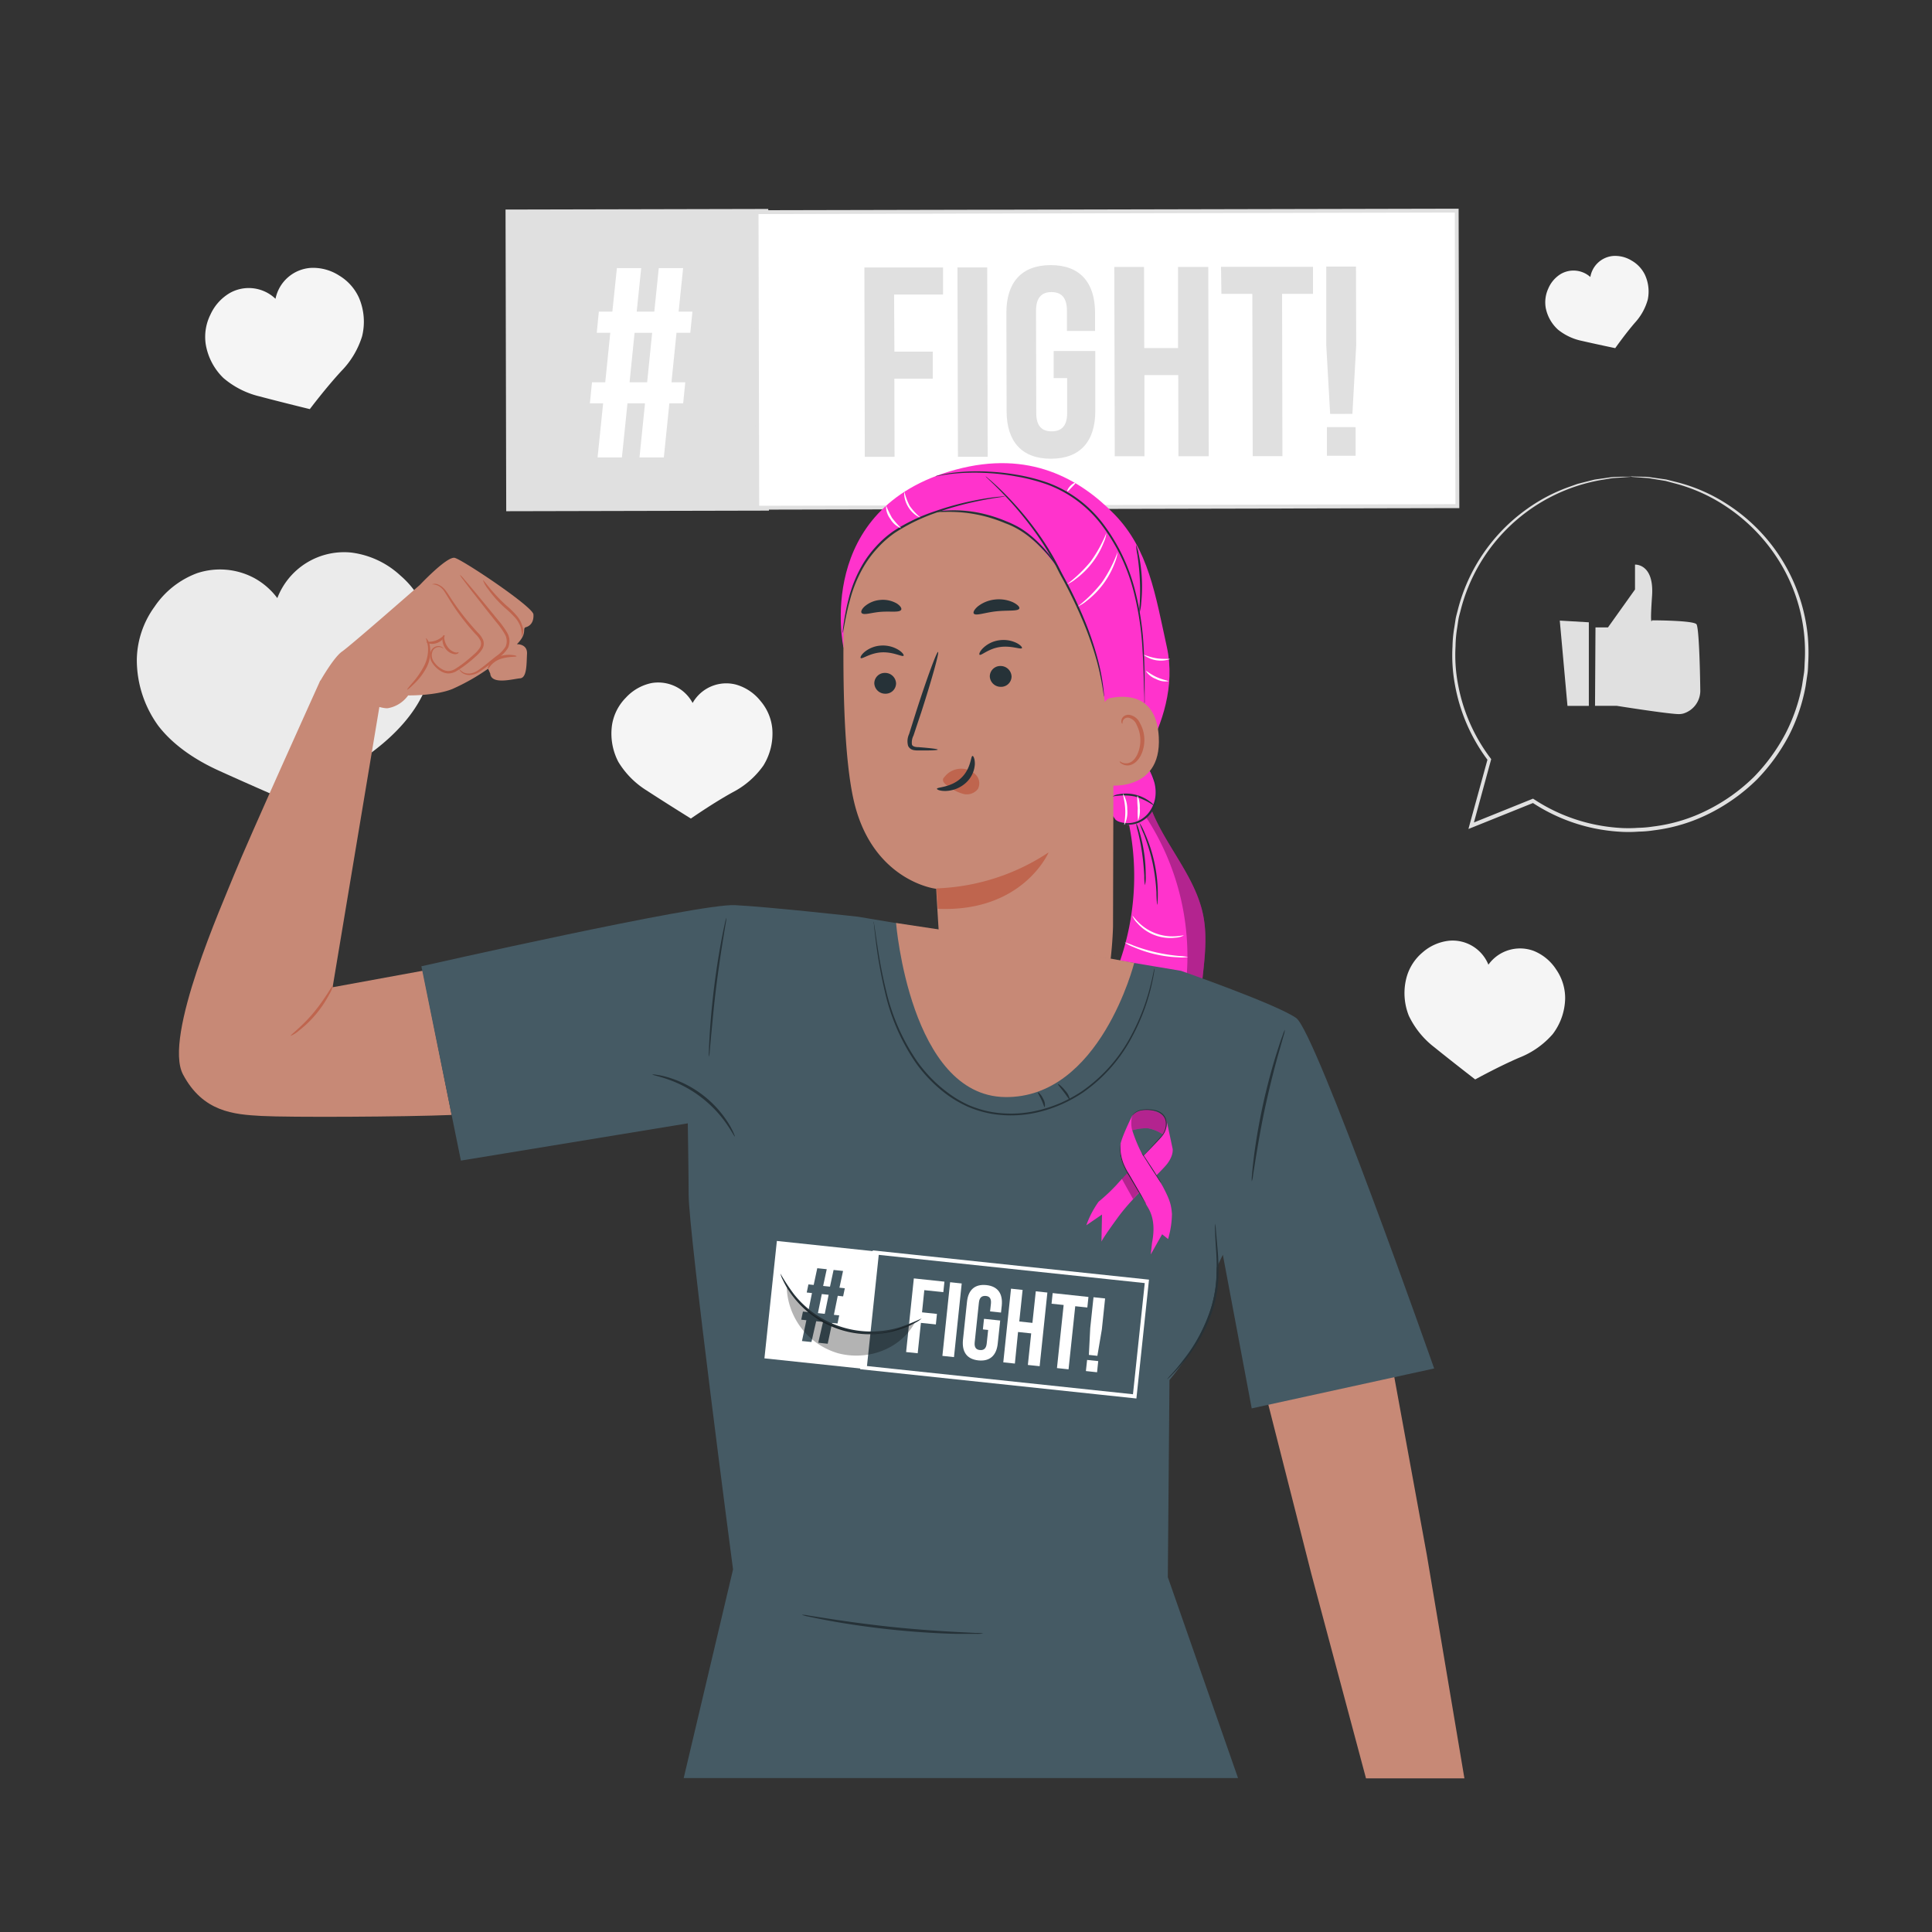 <svg xmlns="http://www.w3.org/2000/svg" viewBox="0 0 500 500"><rect x="0" y="0" width="500" height="500" fill="#333333" stroke="none"/><g id="freepik--background-complete--inject-2"><path d="M412.91,162.38h3.23l7-9.82v-6.44s5-.31,4.41,8.13,0,6.29,0,6.29,10.6,0,11.48,1c.64.67.93,11.19,1,16.9a6.19,6.19,0,0,1-4.38,6.22,4.46,4.46,0,0,1-1.14.15c-2.64,0-16.14-2.15-16.14-2.15h-5.58Z" style="fill:#e0e0e0"></path><polygon points="403.67 160.61 405.66 182.68 411.19 182.68 411.19 161.05 403.67 160.61" style="fill:#e0e0e0"></polygon><path d="M421.91,123.32a4.4,4.4,0,0,1,.8,0l2.32.06c.51,0,1.09,0,1.72.08l2.05.29,2.4.34,2.67.67a43.37,43.37,0,0,1,13,5.65,45.86,45.86,0,0,1,21,34.41,48.52,48.52,0,0,1,.12,6.28c-.07,1.06-.05,2.14-.21,3.21s-.32,2.14-.48,3.23A46.15,46.15,0,0,1,463,190.29a49.32,49.32,0,0,1-8.34,11.48,48.36,48.36,0,0,1-12,8.63A43.84,43.84,0,0,1,428,214.89a28.11,28.11,0,0,1-3.9.33,34.67,34.67,0,0,1-3.95.08,47.28,47.28,0,0,1-7.91-1,46.13,46.13,0,0,1-15.74-6.63l.48.05-16,6.44-.95.38.27-1c1.62-5.88,3.19-11.61,4.71-17.14l.09.42a46,46,0,0,1-8.56-19.59,41.75,41.75,0,0,1-.63-10,32,32,0,0,1,.46-4.82l.36-2.34c.15-.77.38-1.52.56-2.27a45.93,45.93,0,0,1,17.9-26.09,44,44,0,0,1,10.64-5.61l2.4-.86,2.28-.58,2.08-.52c.67-.12,1.32-.19,1.92-.29,1.21-.15,2.28-.36,3.21-.41l2.36-.07,1.44,0a2.49,2.49,0,0,1,.48,0,1.65,1.65,0,0,1-.48.07l-1.44.11-2.34.16c-.92.07-2,.31-3.18.48A45.6,45.6,0,0,0,378,158c-.18.74-.41,1.47-.54,2.23s-.23,1.53-.35,2.31a32,32,0,0,0-.42,4.73,40.61,40.61,0,0,0,.65,9.84,45.16,45.16,0,0,0,8.44,19.16l.14.19-.06.24-4.68,17.15-.68-.61,16-6.45.25-.1.23.15a45.3,45.3,0,0,0,15.39,6.47,46.18,46.18,0,0,0,7.73,1,35.47,35.47,0,0,0,3.86-.07,28.53,28.53,0,0,0,3.82-.33,42.68,42.68,0,0,0,14.32-4.37,47.15,47.15,0,0,0,11.77-8.43,48.38,48.38,0,0,0,8.19-11.21,45.53,45.53,0,0,0,4.31-12.49c.16-1.06.33-2.12.49-3.17s.14-2.1.21-3.14a44.41,44.41,0,0,0-7.46-27.17,46.23,46.23,0,0,0-13.12-13,43.83,43.83,0,0,0-12.76-5.75l-2.65-.71-2.37-.39-2-.33c-.62-.07-1.19-.09-1.7-.13l-2.32-.17A4.12,4.12,0,0,1,421.91,123.32Z" style="fill:#e0e0e0"></path><rect x="130.93" y="54.15" width="67.99" height="78.07" transform="translate(-0.22 0.38) rotate(-0.13)" style="fill:#e0e0e0"></rect><rect x="195.89" y="54.69" width="181.19" height="76.5" transform="translate(-0.22 0.67) rotate(-0.13)" style="fill:#fff"></rect><path d="M195.48,131.9l-.18-77.5h.5L377.49,54l.18,77.5h-.5Zm.82-76.5.18,75.5,180.19-.42L376.5,55Z" style="fill:#e0e0e0"></path><path d="M166.93,104.39h-4.54l-1.44,14h-6.3l1.44-14h-3.43l.55-5.46h3.43l1.3-12.81h-3.5l.54-5.46h3.5l1.17-11.27h6.29l-1.16,11.27h4.55l1.16-11.27,6.3,0-1.16,11.27h3.57l-.55,5.46h-3.57l-1.3,12.81h3.57l-.55,5.46h-3.57l-1.43,14-6.3,0Zm-4-5.45h4.55l1.3-12.81h-4.55Z" style="fill:#fff"></path><path d="M231.47,91l9.93,0,0,7-9.94,0,.05,20.22-7.7,0-.11-49,20.36,0,0,7-12.67,0Z" style="fill:#e0e0e0"></path><path d="M247.79,69.21l7.7,0,.12,49h-7.7Z" style="fill:#e0e0e0"></path><path d="M272.69,90.84l10.77,0,0,15.53c0,7.84-3.89,12.33-11.45,12.35s-11.49-4.46-11.5-12.29l-.06-25.47c0-7.84,3.89-12.33,11.44-12.35s11.49,4.46,11.51,12.29v4.76l-7.28,0V80.41c0-3.5-1.55-4.82-4-4.82s-4,1.34-4,4.84l.06,26.45c0,3.5,1.56,4.75,4,4.75s4-1.27,4-4.77l0-9h-3.5Z" style="fill:#e0e0e0"></path><path d="M296.19,118.08l-7.69,0-.12-49,7.7,0,.05,21,8.74,0,0-21,7.83,0,.12,49-7.84,0-.05-21-8.75,0Z" style="fill:#e0e0e0"></path><path d="M316,69.05l23.8,0v7l-8,0,.09,42-7.69,0-.1-42-8,0Z" style="fill:#e0e0e0"></path><path d="M344.24,107.12l-1-17.7,0-20.43,7.69,0,.05,20.43L350,107.11Zm6.59,3.42,0,7.41-7.42,0,0-7.42Z" style="fill:#e0e0e0"></path><path d="M111.16,161.07a23.78,23.78,0,0,0-7.57-12.15A22.85,22.85,0,0,0,90.89,143a18.5,18.5,0,0,0-19.12,11.79,18.56,18.56,0,0,0-6.14-5.28A18.81,18.81,0,0,0,51,148.34a22.91,22.91,0,0,0-11,8.67,23.9,23.9,0,0,0-4.59,13.56A29,29,0,0,0,41,187.88c3.92,5.08,9.73,8.88,15.57,11.53,9.82,4.47,22.7,10,22.7,10s9.32-8.82,17.86-15.41c5.08-3.92,9.87-8.94,12.52-14.78A29,29,0,0,0,111.16,161.07Z" style="fill:#ebebeb"></path><path d="M92.94,77.15a12.84,12.84,0,0,0-5.14-5.82,12.44,12.44,0,0,0-7.33-2,10,10,0,0,0-9.17,8,10,10,0,0,0-11.72-1.56,12.42,12.42,0,0,0-5.11,5.63,12.9,12.9,0,0,0-1.23,7.67,15.75,15.75,0,0,0,4.57,8.75,22.46,22.46,0,0,0,9.37,4.77c5.66,1.5,13,3.29,13,3.29s4.19-5.56,8.16-9.85a22.24,22.24,0,0,0,5.37-9A15.77,15.77,0,0,0,92.94,77.15Z" style="fill:#f5f5f5"></path><path d="M199.86,188.52a12.87,12.87,0,0,0-3.06-7.13,12.44,12.44,0,0,0-6.33-4.22,10,10,0,0,0-11.22,4.76,10.1,10.1,0,0,0-2.87-3.33,10.22,10.22,0,0,0-7.78-1.82,12.44,12.44,0,0,0-6.61,3.76,12.94,12.94,0,0,0-3.57,6.9,15.77,15.77,0,0,0,1.61,9.74,22.36,22.36,0,0,0,7.41,7.45c4.9,3.2,11.36,7.21,11.36,7.21s5.73-4,10.84-6.81a22.17,22.17,0,0,0,7.92-6.9A15.7,15.7,0,0,0,199.86,188.52Z" style="fill:#f5f5f5"></path><path d="M405.06,258.32a13,13,0,0,0-2.32-7.41,12.45,12.45,0,0,0-5.87-4.84,10.14,10.14,0,0,0-8,.45,10,10,0,0,0-3.67,3.14,10,10,0,0,0-10.07-6.21,12.41,12.41,0,0,0-7,3.06A12.84,12.84,0,0,0,364,253a15.77,15.77,0,0,0,.6,9.86,22.37,22.37,0,0,0,6.61,8.17c4.55,3.68,10.57,8.33,10.57,8.33s6.1-3.37,11.48-5.67a22.17,22.17,0,0,0,8.58-6.06A15.74,15.74,0,0,0,405.06,258.32Z" style="fill:#f5f5f5"></path><path d="M425.7,71.1a8.51,8.51,0,0,0-3.49-3.69,8.12,8.12,0,0,0-4.82-1.16,6.55,6.55,0,0,0-5.81,5.44,6.54,6.54,0,0,0-7.69-.76,8.13,8.13,0,0,0-3.21,3.78,8.5,8.5,0,0,0-.64,5,10.24,10.24,0,0,0,3.18,5.61,14.5,14.5,0,0,0,6.22,2.91c3.72.86,8.58,1.87,8.58,1.87s2.62-3.72,5.12-6.61a14.57,14.57,0,0,0,3.31-6A10.34,10.34,0,0,0,425.7,71.1Z" style="fill:#f5f5f5"></path></g><g id="freepik--Character--inject-2"><path d="M310.66,258.87c.51-7.43,2.2-15,.67-22.25-2.54-12.08-13.47-21.32-15.05-33.56L293,211.87c3.32,10.55,5.87,21.45,5.85,32.51,0,9-1.72,18-1.91,27s1.34,18.55,7,25.6q1.44-6.57,2.87-13.15l10.44,9.63A70,70,0,0,1,310.66,258.87Z" style="fill:#FF33CC"></path><g style="opacity:0.3"><path d="M310.66,258.87c.51-7.43,2.2-15,.67-22.25-2.54-12.08-13.47-21.32-15.05-33.56L293,211.87c3.32,10.55,5.87,21.45,5.85,32.51,0,9-1.72,18-1.91,27s1.34,18.55,7,25.6q1.44-6.57,2.87-13.15l10.44,9.63A70,70,0,0,1,310.66,258.87Z"></path></g><path d="M305.69,273.26c-.34-8.08,1.38-16.11,1.6-24.19a66,66,0,0,0-13.49-41.56l-2,4.05a67.44,67.44,0,0,1-1.15,34.68c-2.46,8.1-6.47,15.81-7.52,24.22-1.32,10.6,2.2,21.14,5.66,31.24.87,2.53,2.49,5.58,5.15,5.32a6.09,6.09,0,0,0,2.44-1l19.34-11.67C308.94,289.93,306,281.34,305.69,273.26Z" style="fill:#FF33CC"></path><path d="M296.31,229.1a13.31,13.31,0,0,1-.17-2.4c-.08-1.48-.23-3.51-.54-5.75s-.75-4.23-1.09-5.67a13.18,13.18,0,0,1-.5-2.35,9.37,9.37,0,0,1,.86,2.25,39.59,39.59,0,0,1,1.24,5.7,39.17,39.17,0,0,1,.4,5.82A8.75,8.75,0,0,1,296.31,229.1Z" style="fill:#263238"></path><path d="M299.46,234.2a32,32,0,0,1-.17-3.21,50.94,50.94,0,0,0-1-7.66,49.44,49.44,0,0,0-2.24-7.39,31.09,31.09,0,0,1-1.17-3s.19.24.47.73.63,1.21,1,2.13a38.48,38.48,0,0,1,2.41,7.42,39.21,39.21,0,0,1,.88,7.76c0,1,0,1.8-.08,2.36A2.53,2.53,0,0,1,299.46,234.2Z" style="fill:#263238"></path><path d="M297.82,199.91a5.94,5.94,0,0,0-5-2.61c-2.37.11-4.38,1.94-5.4,4.07a19,19,0,0,0-1.39,6.93l2.66,3.82a5.83,5.83,0,0,0,7.24.2,9.63,9.63,0,0,0,1.87-12.41Z" style="fill:#FF33CC"></path><path d="M218.29,167.54s-7.88-36,29.07-46c19-5.15,32.08,2.37,41,11.51S299,153.9,302,167.54c4.33,20.09-13.62,39.34-13.62,39.34Z" style="fill:#FF33CC"></path><path d="M246.12,131.81l7.25-.81L281,142.15a7.72,7.72,0,0,1,7.29,7.48l-.24,90.15s-.36,15.9-4,20.77l-2.22,2.91c-8.86,11.7-29.59,8.47-36.6-4.42a9.94,9.94,0,0,1-1-2.33,17.25,17.25,0,0,1-.41-2,64.37,64.37,0,0,1-.87-13.54c-.5-8-.66-11.23-.66-11.16s-17-2-21.53-23.7c-2.28-10.82-2.63-28.73-2.44-43.39C218.5,149.7,229.83,131.79,246.12,131.81Z" style="fill:#c78976"></path><path d="M226.27,176.83a2.81,2.81,0,0,0,2.86,2.7,2.69,2.69,0,0,0,2.77-2.68,2.82,2.82,0,0,0-2.85-2.7A2.7,2.7,0,0,0,226.27,176.83Z" style="fill:#263238"></path><path d="M256.16,175.05a2.82,2.82,0,0,0,2.85,2.7,2.7,2.7,0,0,0,2.78-2.68,2.83,2.83,0,0,0-2.85-2.71A2.71,2.71,0,0,0,256.16,175.05Z" style="fill:#263238"></path><path d="M222.76,170.3c.37.35,2.42-1.33,5.45-1.47s5.32,1.26,5.63.87c.15-.17-.24-.82-1.24-1.47a7.71,7.71,0,0,0-4.53-1.16,7.42,7.42,0,0,0-4.31,1.64C222.86,169.47,222.58,170.15,222.76,170.3Z" style="fill:#263238"></path><path d="M253.52,169.45c.4.31,2.27-1.58,5.26-2s5.42.7,5.69.29c.14-.19-.31-.79-1.38-1.34a7.75,7.75,0,0,0-4.62-.68,7.41,7.41,0,0,0-4.12,2.07C253.54,168.61,253.32,169.31,253.52,169.45Z" style="fill:#263238"></path><path d="M242.68,194c0-.17-1.89-.4-5-.64-.78,0-1.52-.16-1.67-.68a3.9,3.9,0,0,1,.4-2.31q.95-2.87,2-6c2.75-8.54,4.7-15.54,4.36-15.65s-2.86,6.72-5.61,15.26l-1.89,6a4.42,4.42,0,0,0-.25,3.05,1.92,1.92,0,0,0,1.33,1.07,5.29,5.29,0,0,0,1.32.11C240.77,194.25,242.68,194.16,242.68,194Z" style="fill:#263238"></path><path d="M242.38,229.91a55.88,55.88,0,0,0,29-9.31s-6.62,15.55-28.67,14.6Z" style="fill:#bf654e"></path><path d="M244.32,201.22a5.48,5.48,0,0,1,4.79-2.27,5,5,0,0,1,3.53,1.67,3.16,3.16,0,0,1,.42,3.6,3.65,3.65,0,0,1-3.91,1.2,11.48,11.48,0,0,1-4-2.12,3.21,3.21,0,0,1-.91-.85,1,1,0,0,1-.05-1.12" style="fill:#bf654e"></path><path d="M251.69,195.64c-.49,0-.34,3.28-3,5.75s-6.21,2.29-6.21,2.75c0,.21.81.6,2.29.56a8.15,8.15,0,0,0,5.19-2.1,7.09,7.09,0,0,0,2.33-4.82C252.32,196.4,251.91,195.61,251.69,195.64Z" style="fill:#263238"></path><path d="M252,158.76c.45.74,2.87-.25,5.92-.56s5.67.05,5.89-.76c.09-.39-.51-1-1.66-1.58a9.05,9.05,0,0,0-4.68-.7,8.64,8.64,0,0,0-4.32,1.71C252.19,157.65,251.8,158.41,252,158.76Z" style="fill:#263238"></path><path d="M223,158.65c.56.66,2.61-.16,5.12-.32s4.65.23,5.1-.51c.2-.36-.17-1-1.13-1.64a7.18,7.18,0,0,0-4.22-.92,7.09,7.09,0,0,0-4,1.59C223,157.6,222.72,158.32,223,158.65Z" style="fill:#263238"></path><path d="M286.07,182.94s-2.46-26.49-16.86-41.34c-11.17-11.52-29.37-13.74-41.92-.34-2.11,2.25-5.93,7.6-9,17.64,0,0,2.09-31.16,29.85-34.58,26.21-3.23,39.59,14.16,43.86,26.78,4.16,12.31,3.13,31.84,3.13,31.84Z" style="fill:#FF33CC"></path><path d="M296.16,182a.75.75,0,0,1,0-.24c0-.2,0-.44,0-.73q0-1-.09-2.79c-.07-2.42-.12-5.93-.4-10.25a76.2,76.2,0,0,0-2.31-15,48,48,0,0,0-7.9-16.64,31.37,31.37,0,0,0-14.54-11A49.12,49.12,0,0,0,263,123.3a60,60,0,0,0-7-.85,56.46,56.46,0,0,0-10.21.24c-1.2.17-2.13.3-2.75.43l-.72.13a.94.94,0,0,1-.25,0l.24-.07.7-.18c.62-.16,1.55-.33,2.75-.53a51.17,51.17,0,0,1,10.26-.4,56.38,56.38,0,0,1,7.07.79,48,48,0,0,1,7.9,2A31.71,31.71,0,0,1,285.81,136a48.21,48.21,0,0,1,7.95,16.84A75,75,0,0,1,296,168c.23,4.34.22,7.84.24,10.27,0,1.18,0,2.11,0,2.79l0,.72A.67.67,0,0,1,296.16,182Z" style="fill:#263238"></path><path d="M285.73,180.33a4.16,4.16,0,0,1-.12-.66c-.08-.44-.15-1.08-.3-1.9a66.6,66.6,0,0,0-1.51-6.9,87.08,87.08,0,0,0-3.44-9.88,122.42,122.42,0,0,0-5.56-11.56c-.57-1-1.06-2-1.55-3s-1-1.94-1.58-2.86c-1.08-1.85-2.2-3.59-3.33-5.21a91.54,91.54,0,0,0-6.52-8.19c-2-2.21-3.7-3.92-4.9-5.08l-1.39-1.33a3.16,3.16,0,0,1-.47-.49,3.74,3.74,0,0,1,.54.41c.33.29.84.7,1.45,1.26,1.25,1.12,3,2.79,5.05,5a83.43,83.43,0,0,1,6.63,8.16c1.15,1.61,2.29,3.36,3.38,5.22.56.93,1.08,1.89,1.6,2.88s1,2,1.55,3a115.94,115.94,0,0,1,5.55,11.61,80.42,80.42,0,0,1,3.34,10,54.16,54.16,0,0,1,1.36,7c.12.83.16,1.48.2,1.92A3.1,3.1,0,0,1,285.73,180.33Z" style="fill:#263238"></path><path d="M260.1,128.46a2.28,2.28,0,0,1-.6.12c-.4.07-1,.13-1.75.26-1.52.23-3.7.61-6.37,1.22a80.83,80.83,0,0,0-9.23,2.68,48.08,48.08,0,0,0-10.53,5.13,26.49,26.49,0,0,0-4.54,4,28.07,28.07,0,0,0-3.39,4.5,34.39,34.39,0,0,0-3.69,8.8c-.73,2.64-1.14,4.83-1.43,6.33q-.19,1.06-.33,1.74a4.76,4.76,0,0,1-.14.6,2.24,2.24,0,0,1,0-.62c.05-.4.12-1,.23-1.75a61.15,61.15,0,0,1,1.27-6.39,33.63,33.63,0,0,1,3.64-9,27.33,27.33,0,0,1,3.43-4.6,26,26,0,0,1,4.62-4.07A47,47,0,0,1,242,132.29a76.39,76.39,0,0,1,9.31-2.59c2.69-.56,4.89-.9,6.42-1.06.77-.1,1.36-.13,1.77-.17A2.82,2.82,0,0,1,260.1,128.46Z" style="fill:#263238"></path><path d="M274.09,147.58s-.29-.45-.83-1.24a34.57,34.57,0,0,0-2.5-3.18c-2.27-2.5-5.69-6-10.62-7.75a36.86,36.86,0,0,0-12.92-2.91c-1.71-.07-3.09,0-4.05,0a7.66,7.66,0,0,1-1.49,0,7.5,7.5,0,0,1,1.47-.24,37.44,37.44,0,0,1,4.08-.19,33.4,33.4,0,0,1,6,.62,37.49,37.49,0,0,1,7.09,2.17,27.87,27.87,0,0,1,3.48,1.66,23.45,23.45,0,0,1,2.93,2.07,32.61,32.61,0,0,1,4.29,4.27,27,27,0,0,1,2.39,3.32,10.29,10.29,0,0,1,.52,1C274.06,147.44,274.11,147.57,274.09,147.58Z" style="fill:#263238"></path><path d="M294,141a9.67,9.67,0,0,1,.71,2.51,40.69,40.69,0,0,1,.8,6.23,42,42,0,0,1-.16,6.29,11.24,11.24,0,0,1-.45,2.57,16.06,16.06,0,0,1,.08-2.6c.08-1.59.13-3.8,0-6.23a62.08,62.08,0,0,0-.64-6.2A18.34,18.34,0,0,1,294,141Z" style="fill:#263238"></path><path d="M284,186.59c-.08-1.63,1.62-5.57,3.22-5.91,4.27-.88,12.05-.93,12.67,10,.85,14.94-14.33,12.71-14.38,12.28S284.31,192.23,284,186.59Z" style="fill:#c78976"></path><path d="M289.79,197.05c.07-.05.27.17.72.35a2.65,2.65,0,0,0,1.95-.07c1.55-.67,2.74-3.26,2.66-6a8.63,8.63,0,0,0-.94-3.69,3,3,0,0,0-2.08-1.89,1.32,1.32,0,0,0-1.49.8c-.18.43-.07.73-.14.75s-.34-.23-.25-.85a1.66,1.66,0,0,1,.53-1,2,2,0,0,1,1.42-.46,3.65,3.65,0,0,1,2.85,2.16,8.8,8.8,0,0,1,1.14,4.11c.07,3-1.31,5.93-3.43,6.67a2.78,2.78,0,0,1-2.41-.26C289.84,197.41,289.74,197.08,289.79,197.05Z" style="fill:#bf654e"></path><path d="M297.6,199.53s.23.21.53.69a10.31,10.31,0,0,1,1,2.18,9.71,9.71,0,0,1,.41,3.52,8.65,8.65,0,0,1-1.39,4.12,7.71,7.71,0,0,1-3.32,2.83,7.14,7.14,0,0,1-3.52.52,6.12,6.12,0,0,1-2.28-.71c-.49-.27-.72-.5-.7-.52a8.63,8.63,0,0,0,3,.86,7,7,0,0,0,3.29-.59,7.3,7.3,0,0,0,3.07-2.68,8.31,8.31,0,0,0,1.35-3.87,9.92,9.92,0,0,0-.29-3.38A21.35,21.35,0,0,0,297.6,199.53Z" style="fill:#263238"></path><path d="M298.76,208.61a16.11,16.11,0,0,0-5.12-2.49,15.92,15.92,0,0,0-5.7,0,3.76,3.76,0,0,1,1.63-.57,9.94,9.94,0,0,1,4.18.1,10.2,10.2,0,0,1,3.8,1.76A4.09,4.09,0,0,1,298.76,208.61Z" style="fill:#263238"></path><path d="M289.23,142.89a9.57,9.57,0,0,1-.64,2.55,22.7,22.7,0,0,1-3,5.61,22.27,22.27,0,0,1-4.45,4.53,8.86,8.86,0,0,1-2.24,1.38,35.41,35.41,0,0,0,6.27-6.22A35.62,35.62,0,0,0,289.23,142.89Z" style="fill:#fff"></path><path d="M286.34,137.93a8,8,0,0,1-.68,2.42,21.63,21.63,0,0,1-3,5.3,21.4,21.4,0,0,1-4.35,4.26,8.39,8.39,0,0,1-2.17,1.29,36.33,36.33,0,0,0,6.11-5.86A35.89,35.89,0,0,0,286.34,137.93Z" style="fill:#fff"></path><path d="M238.13,133.88c0,.06-.47-.09-1.08-.53a7.1,7.1,0,0,1-2-2.15,7.24,7.24,0,0,1-1-2.75c-.1-.74,0-1.2,0-1.2a17,17,0,0,0,1.38,3.69A16.41,16.41,0,0,0,238.13,133.88Z" style="fill:#fff"></path><path d="M233.22,136.7a5.45,5.45,0,0,1-2.81-2.41,5.39,5.39,0,0,1-1.11-3.52,26.53,26.53,0,0,0,1.55,3.24A26.83,26.83,0,0,0,233.22,136.7Z" style="fill:#fff"></path><path d="M278.28,125c.09.13-.4.58-.95,1.16s-1,1.09-1.11,1,.13-.74.73-1.37S278.21,124.83,278.28,125Z" style="fill:#fff"></path><path d="M302.39,176.31a5.29,5.29,0,0,1-3.25-.6,5.18,5.18,0,0,1-2.58-2.05c.1-.12,1.19.86,2.8,1.58S302.4,176.16,302.39,176.31Z" style="fill:#fff"></path><path d="M302.77,170.58a7.38,7.38,0,0,1-6.74-1.05c.07-.14,1.46.56,3.32.84S302.74,170.43,302.77,170.58Z" style="fill:#fff"></path><path d="M291,213.49c-.15,0,.32-1.82.21-4.05s-.71-4-.56-4a7.51,7.51,0,0,1,1.08,4A7.42,7.42,0,0,1,291,213.49Z" style="fill:#fff"></path><path d="M294.53,212.4a20.76,20.76,0,0,1-.08-3.26,22.72,22.72,0,0,1-.09-3.27,6.9,6.9,0,0,1,.61,3.25A7.16,7.16,0,0,1,294.53,212.4Z" style="fill:#fff"></path><path d="M306.33,242.12a5.49,5.49,0,0,1-2.18.56,11.39,11.39,0,0,1-9.83-3.79,5.27,5.27,0,0,1-1.24-1.87c.07-.05.54.67,1.5,1.62a12.46,12.46,0,0,0,9.54,3.67C305.48,242.25,306.31,242,306.33,242.12Z" style="fill:#fff"></path><polygon points="321.46 336.83 339.35 407.22 353.52 460.24 378.99 460.24 369.26 402.41 355.41 326.69 321.46 336.83" style="fill:#c78976"></polygon><path d="M109.41,251.23,86.08,255.5l12.54-75.17-15.75-4.18S64.1,217.64,60.61,226.33c-3,7.52-18.41,42-13.25,51.73s13.13,10.36,20.33,10.75,37.07.24,49.2-.26Z" style="fill:#c78976"></path><path d="M82.75,176.46s3.57-6.33,5.78-7.85,20.14-17.24,20.14-17.24,7-7.45,9-7S137.91,157,138.05,159s-.83,3-1.93,3.31.55,1.52-2.35,4.41c0,0,2.76-.13,2.62,2.49s0,6.2-1.79,6.34-7.45,1.79-7.73-1.24l-.55-1.24a54.21,54.21,0,0,1-9.24,5.24c-4.41,1.79-11.45,1.66-11.45,1.66a8.2,8.2,0,0,1-5.24,3.31C97.08,183.65,82.75,176.46,82.75,176.46Z" style="fill:#c78976"></path><path d="M110.25,165.13a3.52,3.52,0,0,1,1,2.08,8.79,8.79,0,0,1-.82,5.45,16.26,16.26,0,0,1-3.31,4.37c-1,1-1.68,1.51-1.74,1.44s.48-.73,1.37-1.78a21.14,21.14,0,0,0,3-4.35,9.33,9.33,0,0,0,1-5.06C110.57,166,110.14,165.19,110.25,165.13Z" style="fill:#bf654e"></path><path d="M118.69,168.78s0,.15-.15.3a1.25,1.25,0,0,1-.85.23,3.43,3.43,0,0,1-2.34-1.38,4,4,0,0,1-.85-2.55c0-.7.27-1.08.35-1s.07.43.15,1a4.74,4.74,0,0,0,.92,2.14,3.69,3.69,0,0,0,1.84,1.31C118.32,169,118.61,168.72,118.69,168.78Z" style="fill:#bf654e"></path><path d="M111.82,151.22a2.06,2.06,0,0,1,1.75.14,4.5,4.5,0,0,1,1.64,1.32c.53.64,1,1.43,1.54,2.26a66.3,66.3,0,0,0,4.17,5.65c.84,1,1.75,2.07,2.73,3.12a6.23,6.23,0,0,1,1.36,1.88,2.72,2.72,0,0,1-.26,2.48,8,8,0,0,1-1.58,1.77c-.55.51-1.11,1-1.68,1.45a27.91,27.91,0,0,1-3.45,2.45,4.26,4.26,0,0,1-2,.55,3.92,3.92,0,0,1-1.89-.56,6.73,6.73,0,0,1-2.41-2.39,3.25,3.25,0,0,1-.22-2.81,2.09,2.09,0,0,1,1.67-1.31,1.79,1.79,0,0,1,1.3.3c.25.2.31.35.3.36a1.94,1.94,0,0,0-1.56-.39,1.79,1.79,0,0,0-1.34,1.19,2.82,2.82,0,0,0,.29,2.41,6.11,6.11,0,0,0,2.26,2.12,3.25,3.25,0,0,0,1.6.45,3.5,3.5,0,0,0,1.69-.5,27.44,27.44,0,0,0,3.32-2.41c.55-.45,1.1-.93,1.65-1.43a7.78,7.78,0,0,0,1.44-1.61,2,2,0,0,0,.22-1.86,6,6,0,0,0-1.22-1.67c-1-1.07-1.9-2.13-2.73-3.18a55.64,55.64,0,0,1-4.08-5.79c-.54-.86-1-1.66-1.43-2.28a4.48,4.48,0,0,0-1.45-1.32A3.89,3.89,0,0,0,111.82,151.22Z" style="fill:#bf654e"></path><path d="M115.06,164.41c.08,0,0,.37-.3.8a3.67,3.67,0,0,1-1.66,1.19,3.58,3.58,0,0,1-2,.15c-.52-.13-.78-.34-.75-.42s1.23.1,2.54-.4S114.89,164.3,115.06,164.41Z" style="fill:#bf654e"></path><path d="M119,148.74a6,6,0,0,1,1.06,1.09c.64.73,1.55,1.8,2.67,3.14l3.88,4.71,2.28,2.79a21.86,21.86,0,0,1,2.31,3.18,4.31,4.31,0,0,1,.29,4,8.41,8.41,0,0,1-2.61,2.66c-1.85,1.38-3.41,2.7-4.94,3.64a5,5,0,0,1-2.31.75,3.36,3.36,0,0,1-1.79-.43c-.9-.53-1-1.19-1-1.17a3.58,3.58,0,0,0,1.11.93,3.25,3.25,0,0,0,1.64.27,4.71,4.71,0,0,0,2.07-.78c1.41-.93,3-2.33,4.8-3.73a8.2,8.2,0,0,0,2.39-2.45,3.61,3.61,0,0,0-.3-3.38,21.9,21.9,0,0,0-2.22-3.08l-2.25-2.82-3.77-4.81c-1.06-1.37-1.91-2.49-2.49-3.28A7.15,7.15,0,0,1,119,148.74Z" style="fill:#bf654e"></path><path d="M125,150.16c.17-.13,2.43,3.35,6.21,6.69a21.55,21.55,0,0,1,2.58,2.56,7.22,7.22,0,0,1,1.41,2.67,3.25,3.25,0,0,1-.19,2.73,7.65,7.65,0,0,0-.29-2.59,7.38,7.38,0,0,0-1.44-2.4,27.31,27.31,0,0,0-2.54-2.44,29.36,29.36,0,0,1-4.39-4.87A7.82,7.82,0,0,1,125,150.16Z" style="fill:#bf654e"></path><path d="M133.68,169.82c0,.25-2,0-4.21.74a5.8,5.8,0,0,0-2.39,1.6c-.49.57-.68,1-.79,1s-.06-.56.38-1.28a5.07,5.07,0,0,1,2.56-2,7.59,7.59,0,0,1,3.17-.38C133.21,169.58,133.69,169.72,133.68,169.82Z" style="fill:#bf654e"></path><path d="M86.2,255a7.63,7.63,0,0,1-1,2.36,29.36,29.36,0,0,1-3.42,5.1,28.36,28.36,0,0,1-4.41,4.26,7,7,0,0,1-2.15,1.35c-.14-.17,3-2.44,6-6.07S86,254.94,86.2,255Z" style="fill:#bf654e"></path><path d="M335.45,263.46c-5.08-3.58-29.8-12.21-29.8-12.21l-83.58-14s-23.24-2.58-31.89-3c-9.26-.47-81.13,15.82-81.13,15.82l10.23,50.29L178,290.72s.23,14.53.22,18.44c0,9.89,11.49,97,11.49,97l-12.77,54,143.46,0-18.17-52,.43-51C316.39,340.5,314.6,330.05,314.9,328l1.57-3.27,7.47,39.76,47.22-10.33S340.52,267,335.45,263.46Z" style="fill:#455a64"></path><path d="M332.54,266.48a6.5,6.5,0,0,1-.35,1.55c-.32,1.12-.71,2.51-1.18,4.14-1,3.5-2.26,8.36-3.45,13.77s-2,10.37-2.61,14c-.26,1.68-.48,3.1-.67,4.25a6.26,6.26,0,0,1-.32,1.56,7.41,7.41,0,0,1,.05-1.59c.07-1,.22-2.48.44-4.29.44-3.62,1.23-8.6,2.41-14s2.56-10.29,3.67-13.76c.56-1.74,1-3.13,1.39-4.09A8.05,8.05,0,0,1,332.54,266.48Z" style="fill:#263238"></path><path d="M190.17,294.13c-.11.05-.79-1.35-2.22-3.39a30.83,30.83,0,0,0-15.26-11.46c-2.35-.81-3.89-1.07-3.87-1.2a3.53,3.53,0,0,1,1.1.08,18.93,18.93,0,0,1,2.92.64,27.77,27.77,0,0,1,15.53,11.66,19.45,19.45,0,0,1,1.43,2.63C190.08,293.74,190.22,294.1,190.17,294.13Z" style="fill:#263238"></path><path d="M254.48,422.74a9.44,9.44,0,0,1-1.86.1c-1.2,0-2.93,0-5.07,0-4.28-.09-10.2-.41-16.7-1.09s-12.36-1.59-16.57-2.37c-2.1-.4-3.8-.74-5-1a9.16,9.16,0,0,1-1.8-.49,8.93,8.93,0,0,1,1.85.22l5,.78c4.22.66,10.07,1.49,16.55,2.17s12.38,1.06,16.65,1.29l5.05.26A9.39,9.39,0,0,1,254.48,422.74Z" style="fill:#263238"></path><path d="M231.9,238.87s3.62,44.7,28.2,45.05,33.43-34.71,33.43-34.71l-32-5.88Z" style="fill:#c78976"></path><path d="M183.47,273.51a8.34,8.34,0,0,1,0-1.43c0-.92.08-2.25.17-3.9.19-3.28.57-7.81,1.19-12.8s1.37-9.47,2-12.7c.31-1.62.58-2.92.79-3.82a8,8,0,0,1,.37-1.38,7.34,7.34,0,0,1-.17,1.42c-.17,1-.38,2.3-.63,3.84-.53,3.25-1.21,7.73-1.84,12.71s-1,9.49-1.33,12.76c-.14,1.56-.25,2.87-.34,3.88A7.09,7.09,0,0,1,183.47,273.51Z" style="fill:#263238"></path><path d="M298.78,250.61s0,.11,0,.32-.08.55-.14.94c-.13.83-.37,2-.73,3.58A53.3,53.3,0,0,1,293.16,268a40.55,40.55,0,0,1-13.09,14.88,36.86,36.86,0,0,1-5.07,2.8,35.19,35.19,0,0,1-5.7,2,30.49,30.49,0,0,1-12.62.58,28,28,0,0,1-6.19-1.84,29.83,29.83,0,0,1-5.42-3.14,36.48,36.48,0,0,1-8.22-8.45A53.24,53.24,0,0,1,229,256.6a121.11,121.11,0,0,1-2.36-13.23c-.18-1.54-.33-2.76-.43-3.62,0-.4-.07-.71-.1-.95a1.93,1.93,0,0,1,0-.32,1.51,1.51,0,0,1,.07.32c0,.23.08.54.14.93.13.86.31,2.07.53,3.62.48,3.12,1.14,7.67,2.51,13.16a53.69,53.69,0,0,0,7.93,18.06,35.92,35.92,0,0,0,8.13,8.31A28.91,28.91,0,0,0,250.7,286a28.1,28.1,0,0,0,6.06,1.81,30.23,30.23,0,0,0,12.42-.57,35.46,35.46,0,0,0,5.62-1.94,37.47,37.47,0,0,0,5-2.75,40.46,40.46,0,0,0,13-14.65,55,55,0,0,0,4.84-12.46c.4-1.53.66-2.73.82-3.55.09-.38.15-.69.2-.93A1.56,1.56,0,0,1,298.78,250.61Z" style="fill:#263238"></path><path d="M270.38,286.54c-.15,0-.38-.89-.86-1.92s-1-1.81-.9-1.91.86.58,1.37,1.69A3.07,3.07,0,0,1,270.38,286.54Z" style="fill:#263238"></path><path d="M276.89,284.62c-.13.07-.73-.89-1.57-2s-1.6-1.94-1.5-2.05,1,.58,1.91,1.73A4.52,4.52,0,0,1,276.89,284.62Z" style="fill:#263238"></path><rect x="199.39" y="322.46" width="26.6" height="30.55" transform="translate(36.76 -20.52) rotate(6.05)" style="fill:#fff"></rect><path d="M294.1,361.93l-71.49-7.58,3.26-30.75,71.49,7.57Zm-70.39-8.47,69.5,7.37,3.05-28.77-69.5-7.37Z" style="fill:#fff"></path><path d="M213,342.12l-1.77-.19L210,347.31l-2.45-.25,1.14-5.39-1.33-.14.44-2.1,1.34.14,1-4.93-1.36-.14.44-2.1,1.36.14.93-4.33,2.45.26-.93,4.33,1.77.19.93-4.33,2.45.26-.93,4.33,1.39.15-.44,2.1-1.39-.15-1,4.93,1.38.14-.44,2.1-1.39-.14-1.15,5.38-2.45-.26Zm-1.32-2.29,1.77.19,1-4.93-1.77-.19Z" style="fill:#455a64"></path><path d="M238.62,339.63l3.86.41-.28,2.72-3.87-.4-.83,7.86-3-.31,2-19.06,7.92.84-.29,2.72-4.92-.52Z" style="fill:#fff"></path><path d="M245.89,331.84l3,.32-2,19.06-3-.32Z" style="fill:#fff"></path><path d="M254.66,341.31l4.19.44-.64,6c-.32,3-2,4.63-5,4.32s-4.28-2.21-4-5.26l1.05-9.91c.32-3.05,2-4.63,5-4.32s4.28,2.22,4,5.26l-.2,1.85-2.83-.3.22-2c.14-1.36-.4-1.94-1.36-2s-1.6.35-1.75,1.71l-1.09,10.29c-.14,1.37.41,1.92,1.36,2s1.6-.33,1.75-1.69l.37-3.51-1.36-.14Z" style="fill:#fff"></path><path d="M262.65,352.89l-3-.32,2-19.06,3,.32-.86,8.17,3.4.36.87-8.17,3,.32-2,19.06-3.05-.32.86-8.17-3.4-.36Z" style="fill:#fff"></path><path d="M272.43,334.65l9.26,1-.29,2.73-3.13-.33-1.73,16.33-3-.32,1.73-16.33-3.13-.33Z" style="fill:#fff"></path><path d="M284.22,352.25l-.3,2.89-2.89-.31.31-2.88Zm-2.42-1.6.35-6.93.85-8,3,.32-.84,8L284,350.89Z" style="fill:#fff"></path><path d="M238.52,341.2a6.3,6.3,0,0,1-1.42,1,22.17,22.17,0,0,1-4.3,1.87,25,25,0,0,1-27.8-8.86,21.53,21.53,0,0,1-2.42-4,6.54,6.54,0,0,1-.61-1.61,49.85,49.85,0,0,0,3.46,5.28,25.49,25.49,0,0,0,27.21,8.68A48.79,48.79,0,0,0,238.52,341.2Z" style="fill:#263238"></path><g style="opacity:0.3"><path d="M203.59,332.69a18.47,18.47,0,0,0,13.3,17.53c7.63,2,16-1,19.83-7.84-6.14,2.18-8.95,3.55-15.38,2.49a27.69,27.69,0,0,1-17.87-12"></path></g><path d="M293,288.77s1.43-2.08,5.08-1.39,3.85,3.17,3.85,3.17l-.08,3.72a10.24,10.24,0,0,0-4.8-2.28,13.19,13.19,0,0,0-5.35,1Z" style="fill:#FF33CC"></path><g style="opacity:0.3"><path d="M293,288.77s1.43-2.08,5.08-1.39,3.85,3.17,3.85,3.17l-.08,3.72a10.24,10.24,0,0,0-4.8-2.28,13.19,13.19,0,0,0-5.35,1Z"></path></g><path d="M284.32,311A48.48,48.48,0,0,0,289,306.6c1.72-2,10.49-11.16,11.3-12.09s2.18-3.14,1.57-4.75l1.61,7.57s.3,1.62-1.4,3.85-8.76,8.39-12.73,13.83-4.3,6.31-4.3,6.31l.15-7-4.06,2.78A24.42,24.42,0,0,1,284.32,311Z" style="fill:#FF33CC"></path><path d="M293,288.77s-3,6-3.07,7.77a10.22,10.22,0,0,0,1.88,6.91c1.9,2.62,4.16,7.21,5.21,8.93s2.08,4.44,1.12,9.27l-.33,3,2.95-5.22,1.54,1.23a24.2,24.2,0,0,0,1-6.46c-.17-2.48-.63-3.84-2.35-7.11a87.25,87.25,0,0,0-5.11-7.93,38.56,38.56,0,0,1-2.9-6.93A7.85,7.85,0,0,1,293,288.77Z" style="fill:#FF33CC"></path><path d="M290.07,295.94a9.76,9.76,0,0,0,0,2.52,12.78,12.78,0,0,0,.69,2.64,19,19,0,0,0,1.57,3l3.07,5.3.91,1.62a5.52,5.52,0,0,1,.31.6,3.73,3.73,0,0,1-.38-.56c-.29-.49-.61-1-1-1.59l-3.12-5.27a18.77,18.77,0,0,1-1.57-3,11.32,11.32,0,0,1-.65-2.69,7.55,7.55,0,0,1,0-1.87A4.75,4.75,0,0,1,290.07,295.94Z" style="fill:#263238"></path><path d="M300.56,306.21a7.93,7.93,0,0,1-.81-1.12l-1.83-2.77-1.77-2.8a10,10,0,0,1-.68-1.2,11.62,11.62,0,0,1,.81,1.12c.61.94,1.19,1.82,1.82,2.77s1.18,1.86,1.77,2.81A9.83,9.83,0,0,1,300.56,306.21Z" style="fill:#263238"></path><path d="M295.91,299.13l.14-.18.42-.47c.46-.49,1-1.06,1.57-1.71s1.47-1.59,2.33-2.55a4.92,4.92,0,0,0,1.33-3.8,3.11,3.11,0,0,0-.87-1.88,3.89,3.89,0,0,0-1.72-1,9.42,9.42,0,0,0-3.39-.23,3.85,3.85,0,0,0-2.1.84,4.13,4.13,0,0,0-.57.62,2,2,0,0,1,.51-.68,3.81,3.81,0,0,1,2.14-.93,9.31,9.31,0,0,1,3.46.2,4,4,0,0,1,1.81,1,3.32,3.32,0,0,1,.94,2,5.05,5.05,0,0,1-1.4,3.94c-.87,1-1.67,1.81-2.36,2.53l-1.62,1.67-.45.45C296,299.09,295.92,299.14,295.91,299.13Z" style="fill:#263238"></path><g style="opacity:0.3"><polyline points="290.33 305.08 293.24 310.31 294.85 308.55 291.85 303.45 290.45 304.95"></polyline></g><path d="M307.47,247.66a9.53,9.53,0,0,1-2.49.1,32.55,32.55,0,0,1-11.71-2.69,9.21,9.21,0,0,1-2.2-1.18,16.6,16.6,0,0,1,2.34.84,46.42,46.42,0,0,0,5.7,1.72,45.71,45.71,0,0,0,5.89.94A17,17,0,0,1,307.47,247.66Z" style="fill:#fff"></path><path d="M314.49,316.67a12.35,12.35,0,0,1,.19,1.72c.1,1.2.24,2.79.41,4.71a64.66,64.66,0,0,1,.25,7,32.89,32.89,0,0,1-1.37,8.51,40.11,40.11,0,0,1-7.49,13.67c-1.27,1.55-2.38,2.73-3.17,3.52-.39.4-.71.69-.92.89a1.9,1.9,0,0,1-.35.29,12,12,0,0,1,1.13-1.32c.74-.83,1.8-2,3-3.61a42.2,42.2,0,0,0,7.27-13.59,33.71,33.71,0,0,0,1.39-8.37c.11-2.62,0-5-.14-7s-.21-3.61-.24-4.73A10.06,10.06,0,0,1,314.49,316.67Z" style="fill:#263238"></path></g></svg>